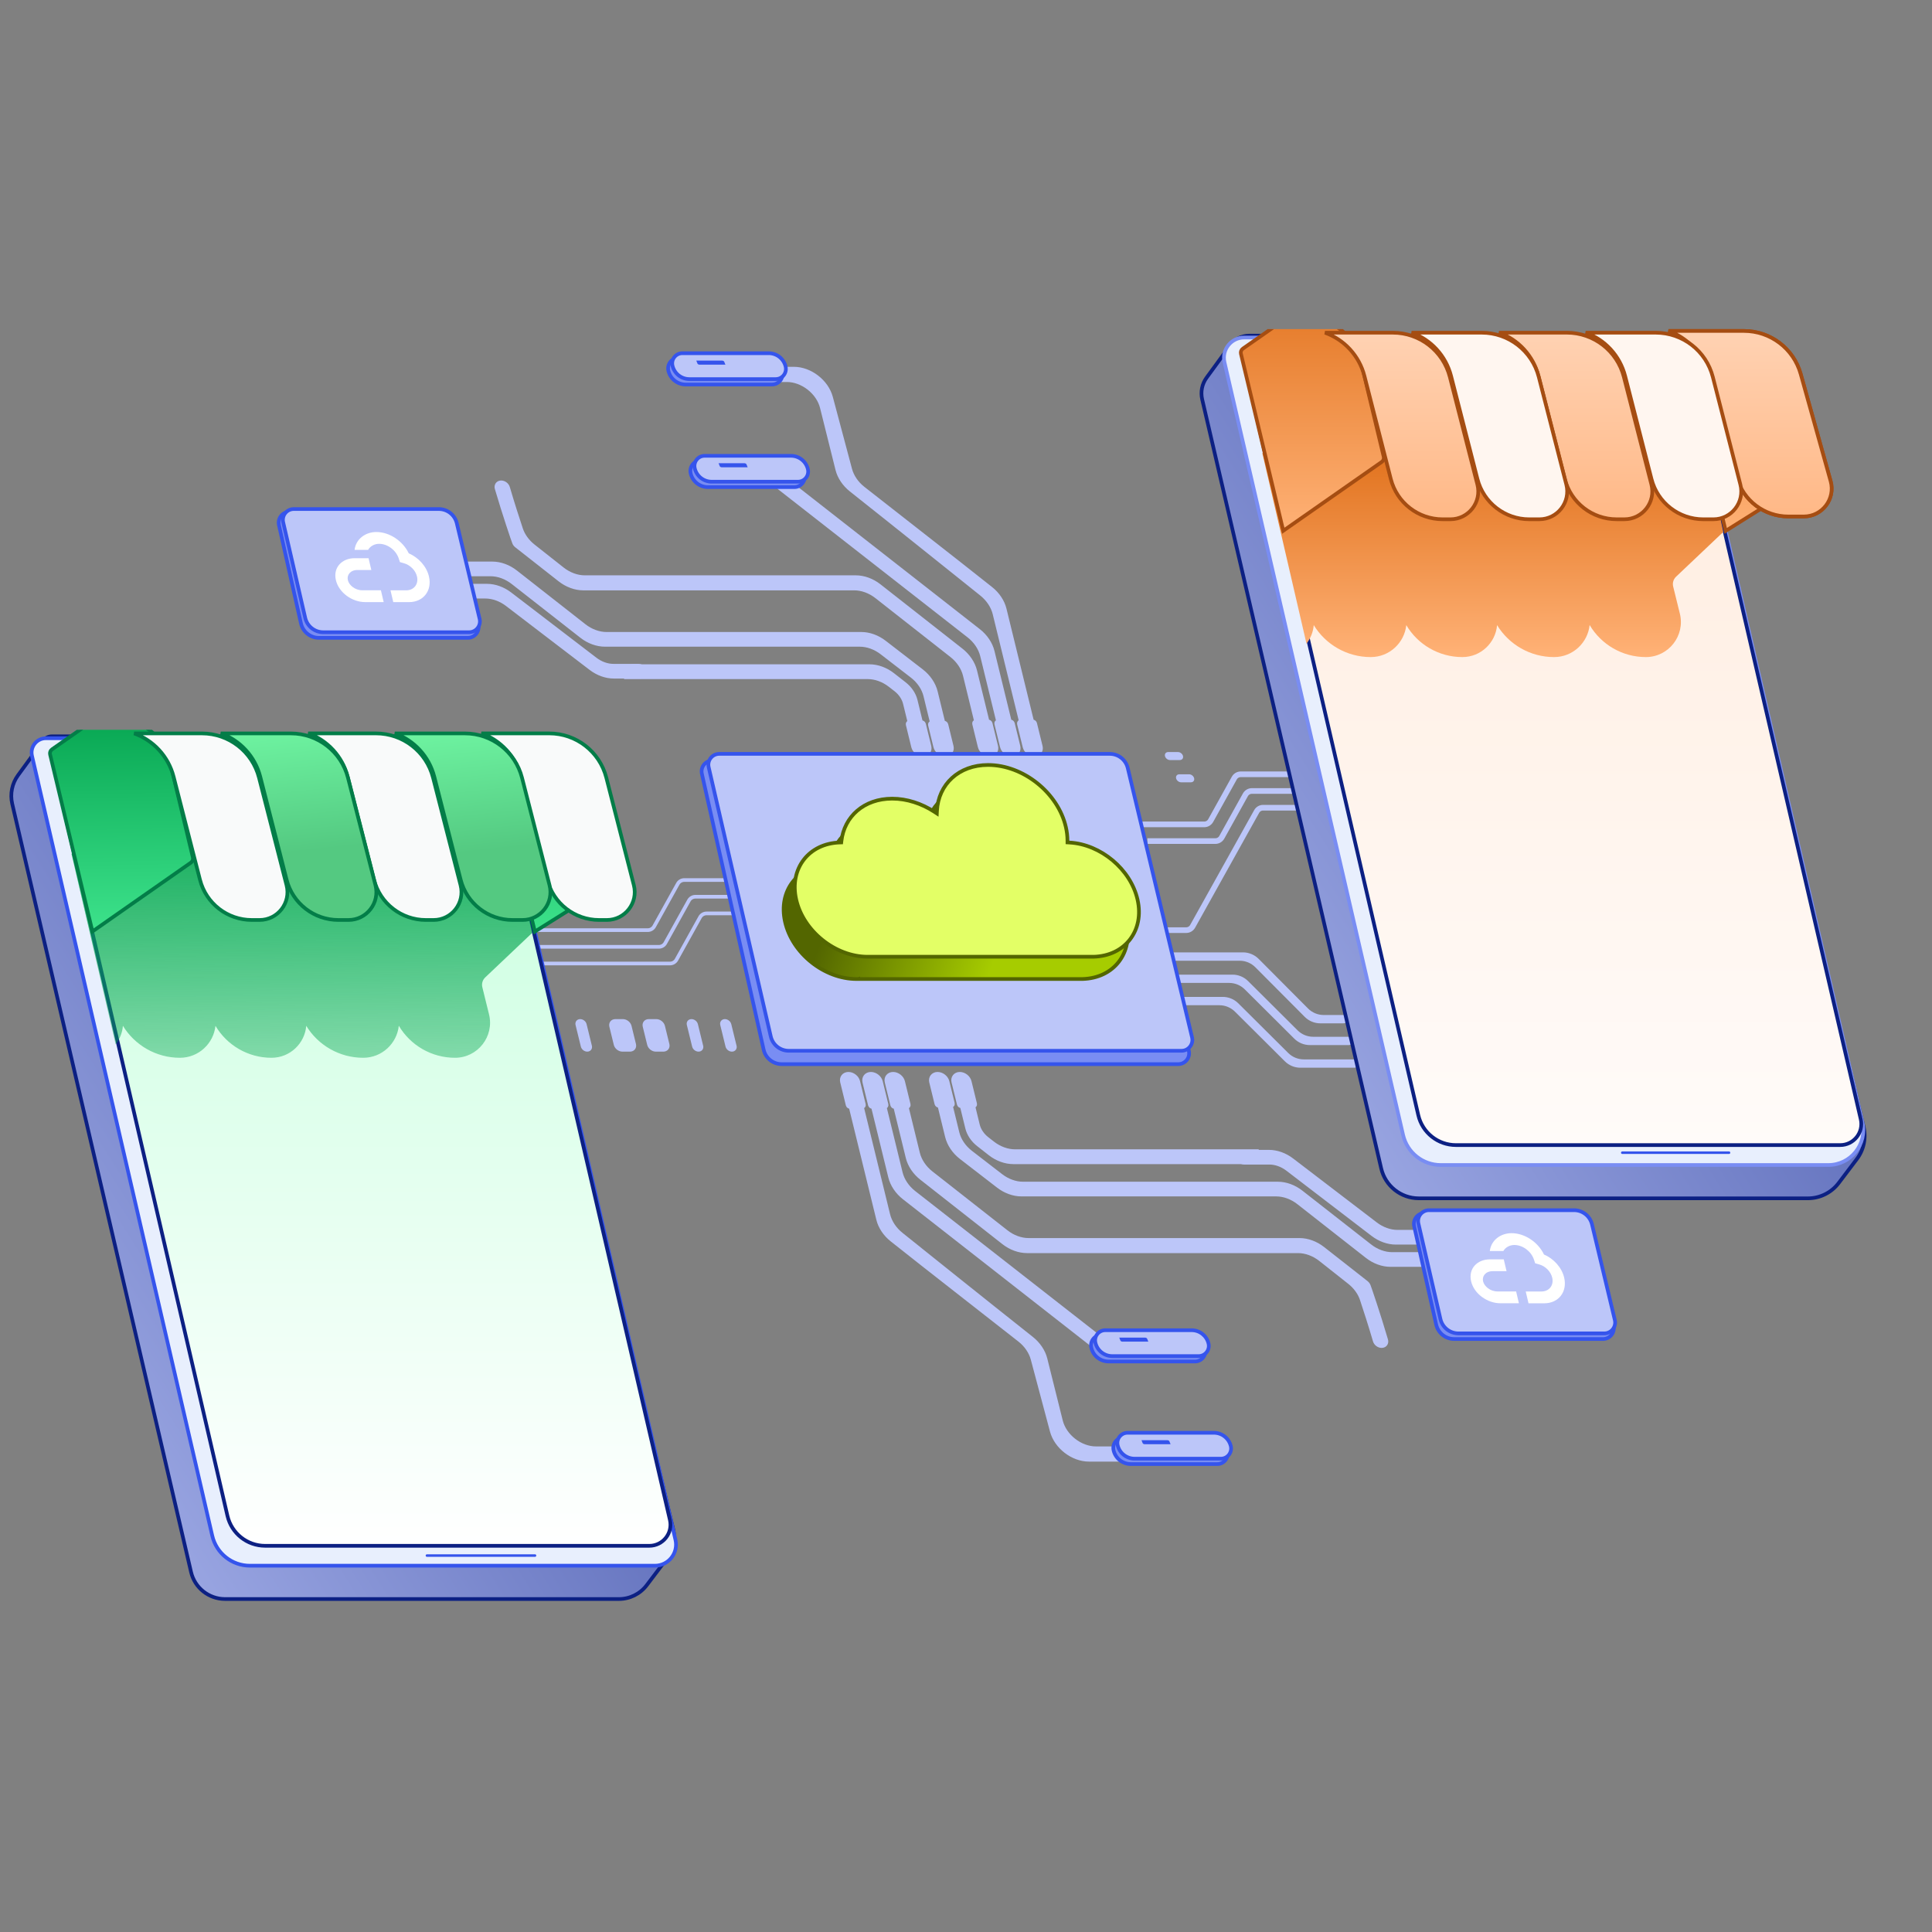 <svg width="150" height="150" viewBox="0 0 150 150" fill="none" xmlns="http://www.w3.org/2000/svg">
<rect x="0" y="0" width="150" height="150" fill="#808080" stroke="none"/>
<path d="M77.567 55.998C77.579 56.048 77.547 56.089 77.495 56.089C77.443 56.089 77.411 56.13 77.423 56.18L77.858 57.957C77.933 58.263 78.249 58.511 78.564 58.511C78.878 58.511 79.073 58.263 78.998 57.957L78.566 56.186C78.552 56.133 78.497 56.089 78.441 56.089C78.386 56.089 78.33 56.045 78.317 55.992L76.997 50.594C76.853 50.003 76.472 49.437 75.94 49.021L61.381 37.634C61.292 37.565 61.229 37.471 61.206 37.373C61.126 37.045 60.675 36.881 60.495 37.115L60.412 37.222C60.282 37.39 60.35 37.661 60.563 37.828L75.258 49.311C75.791 49.728 76.172 50.294 76.317 50.885L77.567 55.998Z" fill="#BCC6F9" stroke="#BCC6F9" stroke-width="0.44"/>
<path d="M34.286 44.171C34.333 44.364 34.533 44.52 34.732 44.52L38.092 44.52C38.696 44.52 39.333 44.753 39.863 45.168L45.196 49.342C45.725 49.756 46.362 49.989 46.967 49.989L49.322 49.989L66.753 49.989C67.35 49.989 67.98 50.216 68.506 50.622L70.857 52.436C71.389 52.847 71.77 53.409 71.914 53.996L72.424 56.084C72.437 56.136 72.403 56.179 72.349 56.179C72.295 56.179 72.262 56.222 72.275 56.274L72.687 57.963C72.761 58.266 73.074 58.511 73.385 58.511C73.697 58.511 73.889 58.266 73.815 57.963L73.402 56.274C73.389 56.222 73.335 56.179 73.281 56.179C73.227 56.179 73.172 56.136 73.16 56.084L72.585 53.732C72.439 53.135 72.051 52.563 71.51 52.145L68.629 49.923C68.103 49.517 67.474 49.289 66.876 49.289L49.322 49.289L47.091 49.289C46.486 49.289 45.848 49.056 45.318 48.64L39.999 44.47C39.469 44.054 38.831 43.821 38.226 43.821L34.561 43.821C34.362 43.821 34.239 43.978 34.286 44.171Z" fill="#BCC6F9"/>
<path d="M39.421 46.874C38.897 46.473 38.272 46.249 37.679 46.249L34.3 46.249C34.101 46.249 33.901 46.092 33.854 45.899C33.807 45.706 33.93 45.549 34.129 45.549L37.813 45.549C38.407 45.549 39.032 45.774 39.557 46.176L46.173 51.241C46.609 51.576 47.13 51.763 47.624 51.763L49.574 51.763C49.807 51.763 50.03 51.973 50.03 52.193C50.03 52.351 49.912 52.462 49.745 52.462L47.655 52.462C47.062 52.462 46.437 52.238 45.913 51.837L39.421 46.874Z" fill="#BCC6F9"/>
<path d="M49.322 49.989L46.967 49.989C46.362 49.989 45.725 49.756 45.196 49.342L39.863 45.168C39.333 44.753 38.696 44.52 38.092 44.52L34.732 44.52C34.533 44.52 34.333 44.364 34.286 44.171V44.171C34.239 43.978 34.362 43.821 34.561 43.821L38.226 43.821C38.831 43.821 39.469 44.054 39.999 44.47L45.318 48.64C45.848 49.056 46.486 49.289 47.091 49.289L49.322 49.289M49.322 49.989L66.753 49.989C67.35 49.989 67.98 50.216 68.506 50.622L70.857 52.436C71.389 52.847 71.77 53.409 71.914 53.996L72.424 56.084C72.437 56.136 72.403 56.179 72.349 56.179V56.179C72.295 56.179 72.262 56.222 72.275 56.274L72.687 57.963C72.761 58.266 73.074 58.511 73.385 58.511V58.511C73.697 58.511 73.889 58.266 73.815 57.963L73.402 56.274C73.389 56.222 73.335 56.179 73.281 56.179V56.179C73.227 56.179 73.172 56.136 73.16 56.084L72.585 53.732C72.439 53.135 72.051 52.563 71.51 52.145L68.629 49.923C68.103 49.517 67.474 49.289 66.876 49.289L49.322 49.289M49.322 49.989L49.322 49.289M49.574 51.763L47.624 51.763C47.13 51.763 46.609 51.576 46.173 51.241L39.557 46.176C39.032 45.774 38.407 45.549 37.813 45.549L34.129 45.549C33.93 45.549 33.807 45.706 33.854 45.899V45.899C33.901 46.092 34.101 46.249 34.3 46.249L37.679 46.249C38.272 46.249 38.897 46.473 39.421 46.874L45.913 51.837C46.437 52.238 47.062 52.462 47.655 52.462L49.745 52.462C49.912 52.462 50.03 52.351 50.03 52.193V52.193C50.03 51.973 49.807 51.763 49.574 51.763Z" stroke="#BCC6F9" stroke-width="0.44"/>
<path d="M39.976 42.091C40.005 42.178 40.063 42.258 40.141 42.319L43.512 44.965C44.042 45.381 44.681 45.615 45.287 45.615L66.326 45.615C66.932 45.615 67.57 45.849 68.101 46.265L73.927 50.838C74.457 51.254 74.836 51.819 74.98 52.407L75.856 55.992C75.869 56.046 75.835 56.089 75.78 56.089C75.725 56.089 75.691 56.132 75.704 56.186L76.138 57.96C76.212 58.264 76.527 58.511 76.84 58.511C77.153 58.511 77.347 58.264 77.272 57.96L76.839 56.186C76.826 56.132 76.77 56.089 76.715 56.089C76.66 56.089 76.605 56.046 76.592 55.992L75.641 52.105C75.497 51.516 75.118 50.951 74.588 50.535L68.222 45.538C67.692 45.122 67.054 44.889 66.448 44.889L45.401 44.889C44.792 44.889 44.15 44.652 43.619 44.232L41.364 42.451C40.901 42.085 40.552 41.606 40.382 41.093C40.115 40.289 39.719 39.066 39.371 37.875C39.315 37.68 39.112 37.526 38.912 37.526C38.7 37.526 38.572 37.698 38.632 37.904C39.217 39.901 39.919 41.955 39.976 42.091Z" fill="#BCC6F9" stroke="#BCC6F9" stroke-width="0.44"/>
<path d="M79.62 57.972L79.183 56.184C79.17 56.132 79.204 56.089 79.258 56.089C79.311 56.089 79.345 56.047 79.332 55.994L77.288 47.633C77.144 47.046 76.77 46.484 76.245 46.065C74.38 44.574 70.085 41.125 66.123 37.985C65.601 37.571 65.227 37.015 65.082 36.433L63.883 31.624C63.582 30.415 62.333 29.438 61.088 29.438L59.208 29.438C58.998 29.438 58.787 29.273 58.737 29.069C58.688 28.865 58.817 28.699 59.028 28.699L61.632 28.699C62.874 28.699 64.125 29.664 64.447 30.871L65.936 36.453C66.088 37.023 66.458 37.566 66.97 37.969C70.275 40.569 73.604 43.14 76.895 45.756C77.416 46.169 77.786 46.727 77.928 47.307L80.052 55.994C80.065 56.047 80.119 56.089 80.173 56.089C80.227 56.089 80.281 56.132 80.293 56.184L80.731 57.972C80.803 58.269 80.614 58.511 80.307 58.511C80.001 58.511 79.693 58.269 79.62 57.972Z" fill="#BCC6F9" stroke="#BCC6F9" stroke-width="0.44"/>
<path d="M71.667 56.242C71.654 56.189 71.6 56.146 71.545 56.146C71.491 56.146 71.436 56.103 71.423 56.051L71.018 54.392C70.904 53.926 70.603 53.479 70.182 53.15L69.278 52.443C68.749 52.028 68.112 51.796 67.508 51.796L49.189 51.796C48.786 51.796 48.537 52.113 48.632 52.505L67.378 52.505C67.98 52.505 68.614 52.736 69.142 53.147L69.586 53.492C69.96 53.783 70.228 54.181 70.329 54.595L70.687 56.057C70.699 56.106 70.667 56.146 70.616 56.146C70.566 56.146 70.534 56.186 70.546 56.236L70.969 57.967C71.043 58.267 71.353 58.511 71.662 58.511C71.971 58.511 72.162 58.267 72.089 57.967L71.667 56.242Z" fill="#BCC6F9" stroke="#BCC6F9" stroke-width="0.44"/>
<path d="M91.46 58.389H90.696C90.52 58.389 90.409 58.528 90.448 58.7C90.487 58.871 90.661 59.011 90.837 59.011H91.601C91.777 59.011 91.888 58.871 91.849 58.7C91.81 58.528 91.636 58.389 91.46 58.389Z" fill="#BCC6F9"/>
<path d="M92.324 60.116H91.56C91.384 60.116 91.273 60.255 91.312 60.427C91.351 60.599 91.525 60.738 91.701 60.738H92.465C92.641 60.738 92.752 60.599 92.713 60.427C92.674 60.255 92.5 60.116 92.324 60.116Z" fill="#BCC6F9"/>
<path d="M105.499 60.116L96.33 60.116C96.123 60.116 95.931 60.229 95.831 60.41L93.997 63.711C93.896 63.892 93.705 64.005 93.498 64.005L88.649 64.005" stroke="#BCC6F9" stroke-width="0.44" stroke-linejoin="round"/>
<path d="M103.338 61.412L97.193 61.412C96.986 61.412 96.795 61.525 96.694 61.706L94.86 65.007C94.759 65.188 94.568 65.301 94.361 65.301L89.08 65.301" stroke="#BCC6F9" stroke-width="0.44" stroke-linejoin="round"/>
<path d="M109.388 62.71L98.066 62.71C97.859 62.71 97.668 62.822 97.567 63.003L92.595 71.922C92.494 72.103 92.303 72.215 92.096 72.215L90.377 72.215" stroke="#BCC6F9" stroke-width="0.44" stroke-linejoin="round"/>
<path d="M56.245 68.326L53.125 68.326C52.917 68.326 52.726 68.439 52.626 68.62L50.792 71.921C50.691 72.102 50.5 72.215 50.292 72.215L35.939 72.215" stroke="#BCC6F9" stroke-width="0.286" stroke-linejoin="round"/>
<path d="M56.677 69.622L53.989 69.622C53.781 69.622 53.59 69.735 53.489 69.916L51.655 73.217C51.555 73.398 51.364 73.511 51.156 73.511L36.37 73.511" stroke="#BCC6F9" stroke-width="0.286" stroke-linejoin="round"/>
<path d="M57.109 70.917L54.853 70.917C54.646 70.917 54.455 71.03 54.354 71.211L52.52 74.512C52.419 74.693 52.228 74.806 52.021 74.806L36.371 74.806" stroke="#BCC6F9" stroke-width="0.286" stroke-linejoin="round"/>
<path d="M97.62 74.548L101.454 78.4C101.803 78.75 102.276 78.947 102.77 78.947H104.31C104.411 78.947 104.492 79.028 104.492 79.128C104.492 79.228 104.411 79.309 104.31 79.309H102.512C102.094 79.309 101.693 79.143 101.399 78.847L97.564 74.995C97.215 74.644 96.742 74.448 96.248 74.448H90.701C90.601 74.448 90.52 74.367 90.52 74.266C90.52 74.166 90.601 74.085 90.701 74.085H96.506C96.924 74.085 97.325 74.252 97.62 74.548Z" fill="#BCC6F9" stroke="#BCC6F9" stroke-width="0.286"/>
<path d="M96.041 77.999L99.916 81.854C100.264 82.2 100.734 82.394 101.225 82.394H105.175C105.275 82.394 105.355 82.475 105.355 82.575C105.355 82.675 105.275 82.755 105.175 82.755H100.965C100.55 82.755 100.151 82.591 99.857 82.298L95.982 78.443C95.634 78.097 95.164 77.903 94.673 77.903H91.132C91.032 77.903 90.951 77.822 90.951 77.722C90.951 77.622 91.032 77.541 91.132 77.541H94.933C95.348 77.541 95.747 77.706 96.041 77.999Z" fill="#BCC6F9" stroke="#BCC6F9" stroke-width="0.286"/>
<path d="M96.799 76.27L100.644 80.097C100.992 80.444 101.463 80.638 101.954 80.638H104.745C104.843 80.638 104.923 80.718 104.923 80.817C104.923 80.915 104.843 80.996 104.745 80.996H101.695C101.28 80.996 100.881 80.831 100.587 80.538L96.742 76.711C96.394 76.365 95.923 76.171 95.432 76.171H91.13C91.031 76.171 90.951 76.09 90.951 75.992C90.951 75.893 91.031 75.813 91.13 75.813H95.691C96.106 75.813 96.504 75.977 96.799 76.27Z" fill="#BCC6F9" stroke="#BCC6F9" stroke-width="0.286"/>
<path d="M68.613 85.96C68.601 85.91 68.633 85.869 68.685 85.869C68.737 85.869 68.769 85.828 68.756 85.778L68.322 84.001C68.247 83.695 67.931 83.447 67.616 83.447C67.301 83.447 67.106 83.695 67.181 84.001L67.614 85.772C67.627 85.825 67.683 85.869 67.738 85.869C67.794 85.869 67.849 85.913 67.862 85.966L69.182 91.364C69.327 91.955 69.707 92.521 70.24 92.937L84.799 104.324C84.887 104.393 84.95 104.487 84.974 104.585C85.054 104.913 85.504 105.077 85.685 104.843L85.768 104.736C85.897 104.568 85.83 104.297 85.617 104.13L70.922 92.647C70.389 92.23 70.008 91.664 69.863 91.073L68.613 85.96Z" fill="#BCC6F9" stroke="#BCC6F9" stroke-width="0.44"/>
<path d="M111.894 97.787C111.846 97.594 111.647 97.438 111.448 97.438H108.088C107.483 97.438 106.847 97.205 106.317 96.79L100.984 92.617C100.454 92.202 99.818 91.969 99.213 91.969H96.857H79.427C78.829 91.969 78.2 91.742 77.674 91.336L75.323 89.522C74.79 89.111 74.41 88.549 74.266 87.962L73.756 85.874C73.743 85.822 73.776 85.779 73.83 85.779C73.885 85.779 73.918 85.736 73.905 85.684L73.492 83.995C73.418 83.692 73.106 83.447 72.794 83.447C72.483 83.447 72.29 83.692 72.364 83.995L72.777 85.684C72.79 85.736 72.844 85.779 72.899 85.779C72.953 85.779 73.007 85.822 73.02 85.874L73.595 88.226C73.741 88.823 74.128 89.395 74.67 89.812L77.55 92.035C78.077 92.441 78.706 92.669 79.304 92.669H96.857H99.088C99.694 92.669 100.332 92.902 100.862 93.318L106.181 97.488C106.711 97.903 107.349 98.137 107.954 98.137H111.619C111.818 98.137 111.941 97.98 111.894 97.787Z" fill="#BCC6F9"/>
<path d="M106.759 95.084C107.283 95.485 107.908 95.709 108.501 95.709H111.88C112.079 95.709 112.278 95.866 112.326 96.059C112.373 96.252 112.25 96.409 112.051 96.409H108.367C107.773 96.409 107.147 96.184 106.623 95.782L100.007 90.717C99.57 90.382 99.05 90.195 98.556 90.195H96.605C96.373 90.195 96.15 89.985 96.15 89.765C96.15 89.607 96.267 89.496 96.434 89.496H98.525C99.118 89.496 99.743 89.72 100.267 90.121L106.759 95.084Z" fill="#BCC6F9"/>
<path d="M96.857 91.969H99.213C99.818 91.969 100.454 92.202 100.984 92.617L106.317 96.79C106.847 97.205 107.483 97.438 108.088 97.438H111.448C111.647 97.438 111.846 97.594 111.894 97.787V97.787C111.941 97.98 111.818 98.137 111.619 98.137H107.954C107.349 98.137 106.711 97.903 106.181 97.488L100.862 93.318C100.332 92.902 99.694 92.669 99.088 92.669H96.857M96.857 91.969H79.427C78.829 91.969 78.2 91.742 77.674 91.336L75.323 89.522C74.79 89.111 74.41 88.549 74.266 87.962L73.756 85.874C73.743 85.822 73.776 85.779 73.83 85.779V85.779C73.885 85.779 73.918 85.736 73.905 85.684L73.492 83.995C73.418 83.692 73.106 83.447 72.794 83.447V83.447C72.483 83.447 72.29 83.692 72.364 83.995L72.777 85.684C72.79 85.736 72.844 85.779 72.899 85.779V85.779C72.953 85.779 73.007 85.822 73.02 85.874L73.595 88.226C73.741 88.823 74.128 89.395 74.67 89.812L77.55 92.035C78.077 92.441 78.706 92.669 79.304 92.669H96.857M96.857 91.969L96.857 92.669M96.605 90.195H98.556C99.05 90.195 99.57 90.382 100.007 90.717L106.623 95.782C107.147 96.184 107.773 96.409 108.367 96.409H112.051C112.25 96.409 112.373 96.252 112.326 96.059V96.059C112.278 95.866 112.079 95.709 111.88 95.709H108.501C107.908 95.709 107.283 95.485 106.759 95.084L100.267 90.121C99.743 89.72 99.118 89.496 98.525 89.496H96.434C96.267 89.496 96.15 89.607 96.15 89.765V89.765C96.15 89.985 96.373 90.195 96.605 90.195Z" stroke="#BCC6F9" stroke-width="0.44"/>
<path d="M106.206 99.867C106.177 99.781 106.118 99.7 106.041 99.639L102.669 96.993C102.139 96.577 101.501 96.343 100.895 96.343H79.856C79.25 96.343 78.611 96.109 78.081 95.693L72.255 91.12C71.725 90.704 71.346 90.139 71.202 89.551L70.325 85.966C70.312 85.912 70.346 85.869 70.401 85.869C70.456 85.869 70.49 85.826 70.477 85.772L70.044 83.998C69.969 83.694 69.655 83.447 69.342 83.447C69.028 83.447 68.835 83.694 68.909 83.998L69.343 85.772C69.356 85.826 69.411 85.869 69.466 85.869C69.521 85.869 69.577 85.912 69.59 85.966L70.54 89.853C70.684 90.442 71.063 91.007 71.594 91.423L77.959 96.419C78.49 96.836 79.128 97.07 79.734 97.07H100.78C101.389 97.07 102.031 97.306 102.563 97.726L104.818 99.507C105.28 99.873 105.629 100.352 105.799 100.865C106.066 101.669 106.462 102.892 106.81 104.083C106.867 104.278 107.069 104.432 107.27 104.432C107.482 104.432 107.61 104.26 107.55 104.054C106.965 102.057 106.263 100.003 106.206 99.867Z" fill="#BCC6F9" stroke="#BCC6F9" stroke-width="0.44"/>
<path d="M66.559 83.986L66.996 85.774C67.009 85.827 66.976 85.869 66.922 85.869C66.868 85.869 66.835 85.911 66.848 85.964L68.892 94.325C69.036 94.912 69.41 95.474 69.935 95.893C71.799 97.384 76.095 100.833 80.057 103.973C80.579 104.387 80.952 104.943 81.097 105.525L82.296 110.334C82.598 111.543 83.847 112.52 85.091 112.52H86.972C87.182 112.52 87.392 112.685 87.442 112.889C87.492 113.093 87.362 113.259 87.152 113.259H84.548C83.305 113.259 82.054 112.294 81.732 111.087L80.244 105.504C80.092 104.935 79.722 104.392 79.209 103.989C75.905 101.389 72.576 98.818 69.284 96.202C68.764 95.788 68.394 95.231 68.252 94.65L66.128 85.964C66.115 85.911 66.061 85.869 66.007 85.869C65.953 85.869 65.899 85.827 65.886 85.774L65.449 83.986C65.376 83.689 65.566 83.447 65.872 83.447C66.179 83.447 66.487 83.689 66.559 83.986Z" fill="#BCC6F9" stroke="#BCC6F9" stroke-width="0.44"/>
<g clip-path="url(#clip0_1789_49953)">
<path d="M0.948 62.408C0.769 61.639 0.934 60.83 1.4 60.192L3.367 57.499C3.519 57.291 3.761 57.168 4.019 57.168L36.904 57.168C37.277 57.168 37.602 57.425 37.689 57.788L52.264 118.724C52.453 119.514 52.279 120.347 51.788 120.994L50.213 123.073C49.7 123.751 48.899 124.148 48.05 124.148H33.003H17.475C16.213 124.148 15.118 123.279 14.832 122.05L0.948 62.408Z" fill="url(#paint0_linear_1789_49953)" stroke="#0C2083" stroke-width="0.286"/>
<path d="M2.483 58.682C2.321 57.983 2.852 57.316 3.569 57.316H35.669C37.066 57.316 38.279 58.28 38.593 59.641L52.443 119.553C52.68 120.58 51.9 121.561 50.846 121.561H19.404C18.007 121.561 16.795 120.597 16.48 119.236L2.483 58.682Z" fill="#E8EFFD" stroke="#3554EC" stroke-width="0.286"/>
<path d="M27.711 60.126H27.771L27.814 60.083L29.802 58.044H35.74C37.137 58.044 38.349 59.008 38.664 60.368L52.011 118.007C52.249 119.034 51.469 120.016 50.414 120.016H20.584C19.187 120.016 17.975 119.052 17.66 117.691L4.373 60.31C4.105 59.151 4.985 58.044 6.174 58.044H11.825C12.14 58.044 12.447 58.149 12.697 58.341L14.268 59.551C14.751 59.924 15.344 60.126 15.954 60.126H21.149H27.711Z" fill="url(#paint1_linear_1789_49953)" stroke="#0C2083" stroke-width="0.286"/>
<path d="M8.979 81.082L5.553 66.285L39.378 66.285C39.751 66.285 40.074 66.546 40.153 66.911L41.339 72.41L37.673 75.885C37.466 76.082 37.38 76.374 37.449 76.65L37.968 78.755C38.39 80.469 37.092 82.126 35.326 82.126C33.501 82.126 31.858 81.151 30.963 79.638C30.821 81.001 29.669 82.126 28.198 82.126C26.357 82.126 24.699 81.156 23.777 79.645C23.665 80.999 22.531 82.126 21.076 82.126C19.257 82.126 17.62 81.153 16.729 79.645C16.584 81.005 15.434 82.126 13.965 82.126C12.124 82.126 10.465 81.155 9.543 79.644C9.499 80.177 9.297 80.674 8.979 81.082Z" fill="url(#paint2_linear_1789_49953)"/>
<line x1="15.185" y1="58.937" x2="25.032" y2="58.937" stroke="#8896A2" stroke-width="0.286"/>
<path d="M3.89 58.578C3.853 58.426 3.914 58.267 4.042 58.177L6.359 56.558C8.918 54.769 12.475 56.12 13.201 59.157L14.975 66.572C15.011 66.724 14.951 66.883 14.823 66.973L7.177 72.319L3.89 58.578Z" fill="url(#paint3_linear_1789_49953)" stroke="#037D48" stroke-width="0.286"/>
<path d="M38.155 58.24L38.154 58.24L38.027 58.27L38.154 58.24C38.154 58.24 38.154 58.24 38.155 58.24ZM41.525 72.329L38.177 58.332C41.769 56.151 46.463 58.097 47.445 62.202L48.779 67.78L41.525 72.329ZM48.8 67.866C48.8 67.866 48.8 67.866 48.8 67.866L48.8 67.866ZM41.48 72.357C41.48 72.357 41.48 72.357 41.48 72.357L41.48 72.357Z" fill="url(#paint4_linear_1789_49953)" stroke="#037D48" stroke-width="0.286"/>
<path d="M10.416 56.942L14.116 56.942L15.681 56.942C17.77 56.942 19.593 58.357 20.111 60.381L22.248 68.728C22.598 70.096 21.564 71.427 20.152 71.427H19.551C17.653 71.427 15.997 70.142 15.526 68.303L13.48 60.31C13.072 58.715 11.9 57.475 10.416 56.942Z" fill="#F9FAFA" stroke="#037D48" stroke-width="0.286"/>
<path d="M23.928 56.941L27.627 56.941L29.192 56.941C31.282 56.941 33.105 58.356 33.623 60.38L35.759 68.727C36.11 70.095 35.076 71.427 33.664 71.427H33.062C31.165 71.427 29.509 70.141 29.038 68.302L26.992 60.309C26.584 58.714 25.412 57.474 23.928 56.941Z" fill="#F9FAFA" stroke="#037D48" stroke-width="0.286"/>
<path d="M37.38 56.941L41.079 56.941L42.645 56.941C44.734 56.941 46.557 58.356 47.075 60.38L49.212 68.727C49.562 70.095 48.528 71.427 47.116 71.427H46.515C44.617 71.427 42.961 70.141 42.49 68.302L40.444 60.309C40.036 58.714 38.864 57.474 37.38 56.941Z" fill="#F9FAFA" stroke="#037D48" stroke-width="0.286"/>
<path d="M17.142 56.942L21.923 56.942L22.585 56.942C24.674 56.942 26.498 58.357 27.016 60.381L29.152 68.728C29.502 70.096 28.469 71.427 27.057 71.427H26.277C24.38 71.427 22.723 70.142 22.253 68.303L20.207 60.31C19.799 58.715 18.627 57.475 17.142 56.942Z" fill="url(#paint5_linear_1789_49953)" stroke="#037D48" stroke-width="0.286"/>
<path d="M30.655 56.942L35.436 56.942L36.098 56.942C38.187 56.942 40.01 58.357 40.528 60.381L42.665 68.728C43.015 70.096 41.982 71.427 40.57 71.427L39.79 71.427C37.892 71.427 36.236 70.142 35.766 68.303L33.72 60.31C33.311 58.715 32.139 57.475 30.655 56.942Z" fill="url(#paint6_linear_1789_49953)" stroke="#037D48" stroke-width="0.286"/>
<line x1="33.147" y1="120.774" x2="41.537" y2="120.774" stroke="#3554EC" stroke-width="0.197" stroke-linecap="round"/>
</g>
<path d="M109.795 95.205C109.677 94.678 110.078 94.178 110.618 94.178H122.108C122.775 94.178 123.354 94.638 123.505 95.289L125.276 102.928C125.398 103.457 124.997 103.962 124.454 103.962L112.905 103.962C112.233 103.962 111.652 103.496 111.505 102.841L109.795 95.205Z" fill="#798DF3" stroke="#3554EC" stroke-width="0.286"/>
<path d="M110.125 94.992C110.003 94.464 110.404 93.959 110.946 93.959L122.208 93.959C122.872 93.959 123.449 94.415 123.603 95.061L125.375 102.485C125.502 103.015 125.1 103.524 124.555 103.524L113.234 103.524C112.566 103.524 111.986 103.063 111.836 102.412L110.125 94.992Z" fill="#BCC6F9" stroke="#3554EC" stroke-width="0.286"/>
<path fill-rule="evenodd" clip-rule="evenodd" d="M114.217 99.482C113.986 98.499 114.691 97.776 115.675 97.776H116.752L116.968 98.694H115.891C115.332 98.694 115.054 99.089 115.146 99.482C115.239 99.873 115.701 100.267 116.262 100.267H117.711L117.927 101.184H116.478C115.496 101.184 114.449 100.466 114.217 99.482Z" fill="white"/>
<path d="M117.356 95.743C116.525 95.743 115.771 96.274 115.668 97.131L115.689 97.138L115.687 97.13H116.718C116.882 96.843 117.214 96.661 117.572 96.661C118.225 96.661 118.876 97.149 119.089 97.778L119.191 98.081L119.507 98.17C119.982 98.305 120.399 98.713 120.513 99.196C120.653 99.789 120.279 100.27 119.679 100.27H118.457L118.673 101.188H119.895C121.008 101.188 121.701 100.295 121.442 99.196C121.256 98.403 120.627 97.721 119.875 97.4C119.421 96.448 118.39 95.743 117.356 95.743Z" fill="white"/>
<path d="M21.657 40.767C21.539 40.24 21.94 39.739 22.48 39.739H33.97C34.637 39.739 35.217 40.2 35.367 40.85L37.138 48.49C37.261 49.018 36.859 49.523 36.317 49.523L24.767 49.523C24.096 49.523 23.514 49.057 23.367 48.402L21.657 40.767Z" fill="#798DF3" stroke="#3554EC" stroke-width="0.286"/>
<path d="M21.987 40.553C21.865 40.025 22.266 39.521 22.809 39.521L34.07 39.521C34.734 39.521 35.311 39.977 35.465 40.622L37.238 48.047C37.364 48.577 36.962 49.086 36.418 49.086L25.096 49.086C24.428 49.086 23.849 48.624 23.698 47.974L21.987 40.553Z" fill="#BCC6F9" stroke="#3554EC" stroke-width="0.286"/>
<path fill-rule="evenodd" clip-rule="evenodd" d="M26.079 45.043C25.847 44.06 26.552 43.338 27.536 43.338H28.614L28.83 44.255H27.752C27.193 44.255 26.915 44.65 27.008 45.043C27.1 45.435 27.562 45.828 28.123 45.828H29.573L29.789 46.746H28.339C27.357 46.746 26.311 46.027 26.079 45.043Z" fill="white"/>
<path d="M29.217 41.305C28.387 41.305 27.633 41.835 27.529 42.692L27.55 42.699L27.549 42.691H28.579C28.743 42.405 29.075 42.222 29.433 42.222C30.087 42.222 30.738 42.71 30.95 43.339L31.052 43.642L31.368 43.732C31.843 43.867 32.261 44.274 32.375 44.758C32.514 45.35 32.14 45.832 31.54 45.832H30.318L30.534 46.749H31.756C32.869 46.749 33.563 45.857 33.304 44.758C33.117 43.965 32.489 43.282 31.737 42.962C31.282 42.01 30.251 41.305 29.217 41.305Z" fill="white"/>
<path d="M54.493 60.076C54.375 59.55 54.776 59.049 55.316 59.049H85.938C86.606 59.049 87.185 59.51 87.336 60.16L92.301 81.585C92.424 82.114 92.023 82.619 91.48 82.619L60.69 82.619C60.019 82.619 59.437 82.153 59.29 81.498L54.493 60.076Z" fill="#798DF3" stroke="#3554EC" stroke-width="0.286"/>
<path d="M55.021 59.563C54.899 59.035 55.301 58.531 55.843 58.531H86.164C86.828 58.531 87.405 58.986 87.559 59.632L92.551 80.543C92.677 81.073 92.276 81.582 91.731 81.582L61.241 81.582C60.573 81.582 59.993 81.121 59.843 80.47L55.021 59.563Z" fill="#BCC6F9" stroke="#3554EC" stroke-width="0.286"/>
<g clip-path="url(#clip1_1789_49953)">
<path d="M93.336 31.005C93.2 30.421 93.325 29.808 93.678 29.324L95.517 26.808C95.861 26.337 96.41 26.058 96.994 26.058L127.629 26.058C129.018 26.058 130.225 27.011 130.548 28.361L144.689 87.481C144.898 88.355 144.704 89.276 144.162 89.992L142.755 91.849C142.188 92.598 141.302 93.038 140.363 93.038H125.459H110.159C108.764 93.038 107.553 92.076 107.236 90.717L93.336 31.005Z" fill="url(#paint7_linear_1789_49953)" stroke="#0C2083" stroke-width="0.286"/>
<path d="M95.069 28.131C94.841 27.146 95.589 26.206 96.6 26.206H128.126C129.523 26.206 130.736 27.17 131.05 28.532L144.595 87.127C144.988 88.827 143.697 90.451 141.951 90.451H111.861C110.464 90.451 109.252 89.487 108.937 88.126L95.069 28.131Z" fill="#E8EFFD" stroke="#798DF3" stroke-width="0.286"/>
<path d="M120.167 29.014H120.227L120.27 28.971L122.258 26.933H128.196C129.593 26.933 130.805 27.896 131.12 29.257L144.467 86.896C144.705 87.923 143.925 88.904 142.87 88.904H113.04C111.643 88.904 110.431 87.941 110.116 86.58L96.829 29.198C96.561 28.04 97.441 26.933 98.63 26.933H104.281C104.596 26.933 104.903 27.037 105.153 27.23L106.724 28.44C107.207 28.812 107.8 29.014 108.41 29.014H113.605H120.167Z" fill="url(#paint8_linear_1789_49953)" stroke="#0C2083" stroke-width="0.286"/>
<path d="M101.435 49.972L98.009 35.175L131.834 35.175C132.207 35.175 132.53 35.435 132.609 35.8L133.795 41.3L130.129 44.775C129.922 44.971 129.836 45.263 129.905 45.54L130.424 47.645C130.846 49.359 129.548 51.016 127.782 51.016C125.957 51.016 124.314 50.04 123.419 48.528C123.277 49.891 122.125 51.016 120.654 51.016C118.813 51.016 117.155 50.045 116.233 48.535C116.121 49.888 114.987 51.016 113.533 51.016C111.713 51.016 110.076 50.043 109.185 48.535C109.04 49.894 107.89 51.016 106.421 51.016C104.58 51.016 102.921 50.045 101.999 48.533C101.955 49.066 101.753 49.564 101.435 49.972Z" fill="url(#paint9_linear_1789_49953)"/>
<line x1="107.642" y1="27.827" x2="117.489" y2="27.827" stroke="#8896A2" stroke-width="0.286"/>
<path d="M96.346 27.468C96.309 27.316 96.37 27.157 96.498 27.067L98.815 25.448C101.374 23.659 104.931 25.009 105.657 28.046L107.431 35.462C107.467 35.614 107.407 35.773 107.279 35.863L99.633 41.208L96.346 27.468Z" fill="url(#paint10_linear_1789_49953)" stroke="#A54D12" stroke-width="0.286"/>
<path d="M130.61 27.13L130.61 27.13L130.482 27.16L130.61 27.13C130.61 27.13 130.61 27.13 130.61 27.13ZM133.98 41.219L130.632 27.222C134.224 25.041 138.918 26.986 139.9 31.091L141.234 36.67L133.98 41.219ZM141.255 36.756C141.255 36.756 141.255 36.756 141.255 36.756L141.255 36.756ZM133.935 41.247C133.935 41.247 133.935 41.247 133.935 41.247L133.935 41.247Z" fill="url(#paint11_linear_1789_49953)" stroke="#A54D12" stroke-width="0.286"/>
<path d="M102.872 25.83L106.572 25.83L108.137 25.83C110.226 25.83 112.049 27.246 112.567 29.27L114.704 37.617C115.054 38.985 114.021 40.316 112.608 40.316H112.007C110.109 40.316 108.453 39.03 107.982 37.192L105.936 29.199C105.528 27.604 104.356 26.364 102.872 25.83Z" fill="url(#paint12_linear_1789_49953)" stroke="#A54D12" stroke-width="0.286"/>
<path d="M116.383 25.829L120.082 25.829L121.648 25.829C123.737 25.829 125.56 27.245 126.078 29.269L128.215 37.616C128.565 38.984 127.531 40.315 126.119 40.315H125.517C123.62 40.315 121.964 39.029 121.493 37.191L119.447 29.198C119.039 27.602 117.867 26.363 116.383 25.829Z" fill="url(#paint13_linear_1789_49953)" stroke="#A54D12" stroke-width="0.286"/>
<path d="M129.542 25.695L133.304 25.695L135.4 25.695C137.452 25.695 139.253 27.061 139.805 29.037L142.129 37.354C142.515 38.733 141.478 40.099 140.046 40.099L138.844 40.099C136.981 40.099 135.345 38.858 134.844 37.063L132.579 28.96C132.146 27.412 130.992 26.216 129.542 25.695Z" fill="url(#paint14_linear_1789_49953)" stroke="#A54D12" stroke-width="0.286"/>
<path d="M129.542 25.695L133.304 25.695L135.4 25.695C137.452 25.695 139.253 27.061 139.805 29.037L142.129 37.354C142.515 38.733 141.478 40.099 140.046 40.099L138.844 40.099C136.981 40.099 135.345 38.858 134.844 37.063L132.579 28.96C132.146 27.412 130.992 26.216 129.542 25.695Z" fill="url(#paint15_linear_1789_49953)" stroke="#A54D12" stroke-width="0.286"/>
<path d="M109.598 25.83L114.379 25.83L115.041 25.83C117.13 25.83 118.954 27.246 119.472 29.27L121.608 37.617C121.958 38.985 120.925 40.316 119.513 40.316H118.733C116.836 40.316 115.179 39.03 114.709 37.192L112.663 29.199C112.255 27.604 111.083 26.364 109.598 25.83Z" fill="#FFF6F0" stroke="#A54D12" stroke-width="0.286"/>
<path d="M123.111 25.83L127.892 25.83L128.554 25.83C130.643 25.83 132.466 27.246 132.984 29.27L135.121 37.617C135.471 38.985 134.438 40.316 133.026 40.316L132.246 40.316C130.348 40.316 128.692 39.03 128.222 37.192L126.176 29.199C125.767 27.604 124.595 26.364 123.111 25.83Z" fill="#FFF6F0" stroke="#A54D12" stroke-width="0.286"/>
<path d="M125.953 89.495H134.241" stroke="#3554EC" stroke-width="0.197" stroke-linecap="round"/>
</g>
<path d="M82.013 66.975L82.013 67.134L82.182 67.144C84.594 67.284 86.918 69.213 87.454 71.572C88.001 73.981 86.481 75.942 84.046 76.01C84.019 76.01 83.994 76.01 83.966 76.01C83.95 76.01 83.934 76.01 83.916 76.01H66.638L66.638 76.009L66.635 76.01C66.608 76.01 66.582 76.01 66.554 76.01C66.539 76.01 66.522 76.01 66.504 76.01C63.995 76.01 61.509 74.023 60.952 71.572C60.406 69.167 61.922 67.209 64.351 67.137L64.45 67.135L64.461 67.042C64.678 65.121 66.219 63.736 68.406 63.736C69.551 63.736 70.691 64.115 71.674 64.753L71.872 64.881L71.882 64.679C71.988 62.628 73.567 61.121 75.849 61.121C78.58 61.121 81.286 63.283 81.891 65.95C81.971 66.302 82.011 66.645 82.013 66.975Z" fill="url(#paint16_linear_1789_49953)" stroke="#536600" stroke-width="0.286"/>
<path d="M82.877 65.247L82.878 65.405L83.046 65.415C85.458 65.555 87.782 67.484 88.318 69.844C88.865 72.252 87.345 74.214 84.91 74.281C84.883 74.282 84.858 74.281 84.83 74.281C84.815 74.281 84.798 74.281 84.78 74.281H67.503L67.503 74.281L67.499 74.281C67.472 74.282 67.447 74.281 67.418 74.281C67.403 74.281 67.387 74.281 67.369 74.281C64.859 74.281 62.373 72.295 61.817 69.844C61.271 67.439 62.786 65.481 65.215 65.409L65.315 65.406L65.325 65.314C65.542 63.392 67.084 62.007 69.27 62.007C70.415 62.007 71.555 62.387 72.538 63.024L72.736 63.153L72.747 62.951C72.853 60.9 74.432 59.392 76.713 59.392C79.445 59.392 82.15 61.554 82.756 64.222C82.836 64.573 82.875 64.916 82.877 65.247Z" fill="#E3FF66" stroke="#536600" stroke-width="0.286"/>
<path d="M50.37 79.266H50.956C51.192 79.266 51.429 79.452 51.486 79.682L51.83 81.09C51.886 81.32 51.74 81.506 51.503 81.506H50.918C50.681 81.506 50.444 81.32 50.388 81.09L50.043 79.682C49.987 79.452 50.133 79.266 50.37 79.266Z" fill="#BCC6F9" stroke="#BCC6F9" stroke-width="0.286"/>
<path d="M47.777 79.266H48.363C48.599 79.266 48.837 79.452 48.893 79.682L49.237 81.09C49.294 81.32 49.147 81.506 48.911 81.506H48.325C48.088 81.506 47.851 81.32 47.795 81.09L47.45 79.682C47.394 79.452 47.54 79.266 47.777 79.266Z" fill="#BCC6F9" stroke="#BCC6F9" stroke-width="0.286"/>
<path d="M45.404 79.547L45.815 81.225C45.852 81.381 45.754 81.506 45.594 81.506C45.434 81.506 45.274 81.38 45.236 81.225L44.825 79.547C44.788 79.391 44.886 79.266 45.046 79.266C45.206 79.266 45.366 79.391 45.404 79.547Z" fill="#BCC6F9" stroke="#BCC6F9" stroke-width="0.286"/>
<path d="M56.637 79.547L57.048 81.225C57.086 81.381 56.987 81.506 56.827 81.506C56.668 81.506 56.507 81.38 56.469 81.225L56.059 79.547C56.021 79.391 56.12 79.266 56.279 79.266C56.439 79.266 56.599 79.391 56.637 79.547Z" fill="#BCC6F9" stroke="#BCC6F9" stroke-width="0.286"/>
<path d="M74.515 85.716C74.528 85.769 74.582 85.812 74.636 85.812C74.691 85.812 74.745 85.855 74.758 85.907L75.164 87.566C75.278 88.032 75.579 88.479 75.999 88.808L76.903 89.516C77.433 89.93 78.069 90.162 78.674 90.162H96.993C97.396 90.162 97.645 89.845 97.549 89.453H78.803C78.202 89.453 77.568 89.222 77.039 88.811L76.596 88.466C76.221 88.175 75.954 87.778 75.852 87.363L75.495 85.901C75.483 85.852 75.514 85.812 75.565 85.812C75.616 85.812 75.648 85.772 75.636 85.722L75.212 83.991C75.139 83.691 74.829 83.447 74.52 83.447C74.21 83.447 74.019 83.691 74.093 83.991L74.515 85.716Z" fill="#BCC6F9" stroke="#BCC6F9" stroke-width="0.44"/>
<path d="M54.045 79.547L54.455 81.225C54.493 81.381 54.394 81.506 54.234 81.506C54.075 81.506 53.915 81.38 53.877 81.225L53.466 79.547C53.428 79.391 53.527 79.266 53.687 79.266C53.846 79.266 54.007 79.391 54.045 79.547Z" fill="#BCC6F9" stroke="#BCC6F9" stroke-width="0.286"/>
<path d="M84.726 104.629C84.613 104.124 84.997 103.645 85.514 103.645H92.223C92.866 103.645 93.423 104.088 93.568 104.714C93.686 105.221 93.3 105.706 92.78 105.706L86.071 105.706C85.426 105.706 84.867 105.259 84.726 104.629Z" fill="#798DF3" stroke="#3554EC" stroke-width="0.286"/>
<path d="M85.046 104.242C84.932 103.748 85.307 103.277 85.814 103.277L92.517 103.277C93.142 103.277 93.685 103.705 93.83 104.313C93.949 104.81 93.572 105.287 93.062 105.287H86.359C85.731 105.287 85.187 104.854 85.046 104.242Z" fill="#BCC6F9" stroke="#3554EC" stroke-width="0.286"/>
<path d="M87.137 104.023C87.118 104.023 87.102 104.012 87.096 103.994L88.912 103.994C88.931 103.994 88.947 104.006 88.953 104.023H87.137Z" fill="#BCC6F9" stroke="#3554EC" stroke-width="0.286"/>
<path d="M51.891 28.776C51.778 28.271 52.162 27.791 52.679 27.791H59.388C60.031 27.791 60.588 28.234 60.733 28.86C60.851 29.368 60.466 29.853 59.945 29.853L53.236 29.853C52.591 29.853 52.032 29.405 51.891 28.776Z" fill="#798DF3" stroke="#3554EC" stroke-width="0.286"/>
<path d="M52.211 28.389C52.097 27.895 52.472 27.423 52.979 27.423L59.682 27.423C60.307 27.423 60.85 27.852 60.995 28.46C61.114 28.956 60.737 29.433 60.227 29.433H53.524C52.896 29.433 52.352 29 52.211 28.389Z" fill="#BCC6F9" stroke="#3554EC" stroke-width="0.286"/>
<path d="M54.302 28.17C54.283 28.17 54.267 28.158 54.261 28.141L56.077 28.141C56.096 28.141 56.112 28.153 56.118 28.17H54.302Z" fill="#BCC6F9" stroke="#3554EC" stroke-width="0.286"/>
<path d="M86.455 112.593C86.342 112.088 86.726 111.609 87.244 111.609H93.953C94.595 111.609 95.153 112.052 95.298 112.678C95.415 113.185 95.03 113.67 94.509 113.67L87.8 113.67C87.155 113.67 86.596 113.223 86.455 112.593Z" fill="#798DF3" stroke="#3554EC" stroke-width="0.286"/>
<path d="M86.775 112.206C86.661 111.712 87.037 111.24 87.544 111.24L94.247 111.24C94.871 111.24 95.415 111.669 95.56 112.277C95.678 112.774 95.302 113.251 94.791 113.251H88.088C87.461 113.251 86.916 112.818 86.775 112.206Z" fill="#BCC6F9" stroke="#3554EC" stroke-width="0.286"/>
<path d="M88.865 111.987C88.847 111.987 88.831 111.975 88.825 111.958L90.641 111.958C90.659 111.958 90.675 111.97 90.681 111.987H88.865Z" fill="#BCC6F9" stroke="#3554EC" stroke-width="0.286"/>
<path d="M53.62 36.741C53.506 36.237 53.89 35.757 54.408 35.757H61.117C61.759 35.757 62.317 36.2 62.462 36.826C62.579 37.334 62.194 37.819 61.673 37.819L54.964 37.819C54.319 37.819 53.76 37.371 53.62 36.741Z" fill="#798DF3" stroke="#3554EC" stroke-width="0.286"/>
<path d="M53.939 36.355C53.825 35.861 54.201 35.389 54.708 35.389L61.411 35.389C62.035 35.389 62.579 35.818 62.724 36.425C62.842 36.922 62.466 37.399 61.955 37.399H55.252C54.625 37.399 54.08 36.966 53.939 36.355Z" fill="#BCC6F9" stroke="#3554EC" stroke-width="0.286"/>
<path d="M56.03 36.137C56.012 36.137 55.996 36.125 55.99 36.108L57.806 36.108C57.824 36.108 57.84 36.12 57.846 36.137H56.03Z" fill="#BCC6F9" stroke="#3554EC" stroke-width="0.286"/>
<defs>
<linearGradient id="paint0_linear_1789_49953" x1="35.74" y1="-13.866" x2="-60.368" y2="47.073" gradientUnits="userSpaceOnUse">
<stop stop-color="#0C2083"/>
<stop offset="1" stop-color="#BCC6F9"/>
</linearGradient>
<linearGradient id="paint1_linear_1789_49953" x1="28.162" y1="57.901" x2="28.162" y2="120.158" gradientUnits="userSpaceOnUse">
<stop stop-color="#C4FFDC"/>
<stop offset="1" stop-color="white"/>
</linearGradient>
<linearGradient id="paint2_linear_1789_49953" x1="23.411" y1="62.278" x2="23.833" y2="96.869" gradientUnits="userSpaceOnUse">
<stop stop-color="#09A854"/>
<stop offset="1" stop-color="#09A854" stop-opacity="0"/>
</linearGradient>
<linearGradient id="paint3_linear_1789_49953" x1="9.152" y1="56.23" x2="9.432" y2="72.556" gradientUnits="userSpaceOnUse">
<stop stop-color="#09A854"/>
<stop offset="1" stop-color="#3EE38C"/>
</linearGradient>
<linearGradient id="paint4_linear_1789_49953" x1="43.212" y1="57.016" x2="43.48" y2="72.556" gradientUnits="userSpaceOnUse">
<stop stop-color="#09A854"/>
<stop offset="1" stop-color="#3EE38C"/>
</linearGradient>
<linearGradient id="paint5_linear_1789_49953" x1="21.981" y1="56.799" x2="22.978" y2="66.168" gradientUnits="userSpaceOnUse">
<stop stop-color="#6DF2A0"/>
<stop offset="1" stop-color="#54C981"/>
</linearGradient>
<linearGradient id="paint6_linear_1789_49953" x1="35.493" y1="56.799" x2="36.491" y2="66.168" gradientUnits="userSpaceOnUse">
<stop stop-color="#6DF2A0"/>
<stop offset="1" stop-color="#54C981"/>
</linearGradient>
<linearGradient id="paint7_linear_1789_49953" x1="128.196" y1="-44.976" x2="32.088" y2="15.962" gradientUnits="userSpaceOnUse">
<stop stop-color="#0C2083"/>
<stop offset="1" stop-color="#BCC6F9"/>
</linearGradient>
<linearGradient id="paint8_linear_1789_49953" x1="120.618" y1="26.79" x2="120.618" y2="89.047" gradientUnits="userSpaceOnUse">
<stop stop-color="#FFEBDC"/>
<stop offset="1" stop-color="#FFFBF9"/>
</linearGradient>
<linearGradient id="paint9_linear_1789_49953" x1="115.902" y1="35.175" x2="115.902" y2="51.016" gradientUnits="userSpaceOnUse">
<stop stop-color="#E1721D"/>
<stop offset="1" stop-color="#FFB277"/>
</linearGradient>
<linearGradient id="paint10_linear_1789_49953" x1="101.888" y1="21.484" x2="101.888" y2="41.445" gradientUnits="userSpaceOnUse">
<stop stop-color="#E1721D"/>
<stop offset="1" stop-color="#FFB277"/>
</linearGradient>
<linearGradient id="paint11_linear_1789_49953" x1="135.933" y1="22.445" x2="135.933" y2="41.446" gradientUnits="userSpaceOnUse">
<stop stop-color="#E1721D"/>
<stop offset="1" stop-color="#FFB277"/>
</linearGradient>
<linearGradient id="paint12_linear_1789_49953" x1="107.621" y1="25.688" x2="107.621" y2="40.459" gradientUnits="userSpaceOnUse">
<stop stop-color="#FFD2B3"/>
<stop offset="1" stop-color="#FFB886"/>
</linearGradient>
<linearGradient id="paint13_linear_1789_49953" x1="121.132" y1="25.686" x2="121.132" y2="40.458" gradientUnits="userSpaceOnUse">
<stop stop-color="#FFD2B3"/>
<stop offset="1" stop-color="#FFB886"/>
</linearGradient>
<linearGradient id="paint14_linear_1789_49953" x1="134.444" y1="25.552" x2="134.444" y2="40.241" gradientUnits="userSpaceOnUse">
<stop stop-color="#E1721D"/>
<stop offset="1" stop-color="#FFB277"/>
</linearGradient>
<linearGradient id="paint15_linear_1789_49953" x1="134.444" y1="25.552" x2="134.444" y2="40.241" gradientUnits="userSpaceOnUse">
<stop stop-color="#FFD2B3"/>
<stop offset="1" stop-color="#FFB886"/>
</linearGradient>
<linearGradient id="paint16_linear_1789_49953" x1="64.022" y1="72.215" x2="76.386" y2="76.75" gradientUnits="userSpaceOnUse">
<stop stop-color="#536600"/>
<stop offset="1" stop-color="#A6CC00"/>
</linearGradient>
<clipPath id="clip0_1789_49953">
<rect width="57.031" height="67.787" fill="white" transform="translate(0.511 56.661)"/>
</clipPath>
<clipPath id="clip1_1789_49953">
<rect width="57.031" height="67.787" fill="white" transform="translate(92.969 25.552)"/>
</clipPath>
</defs>
</svg>
